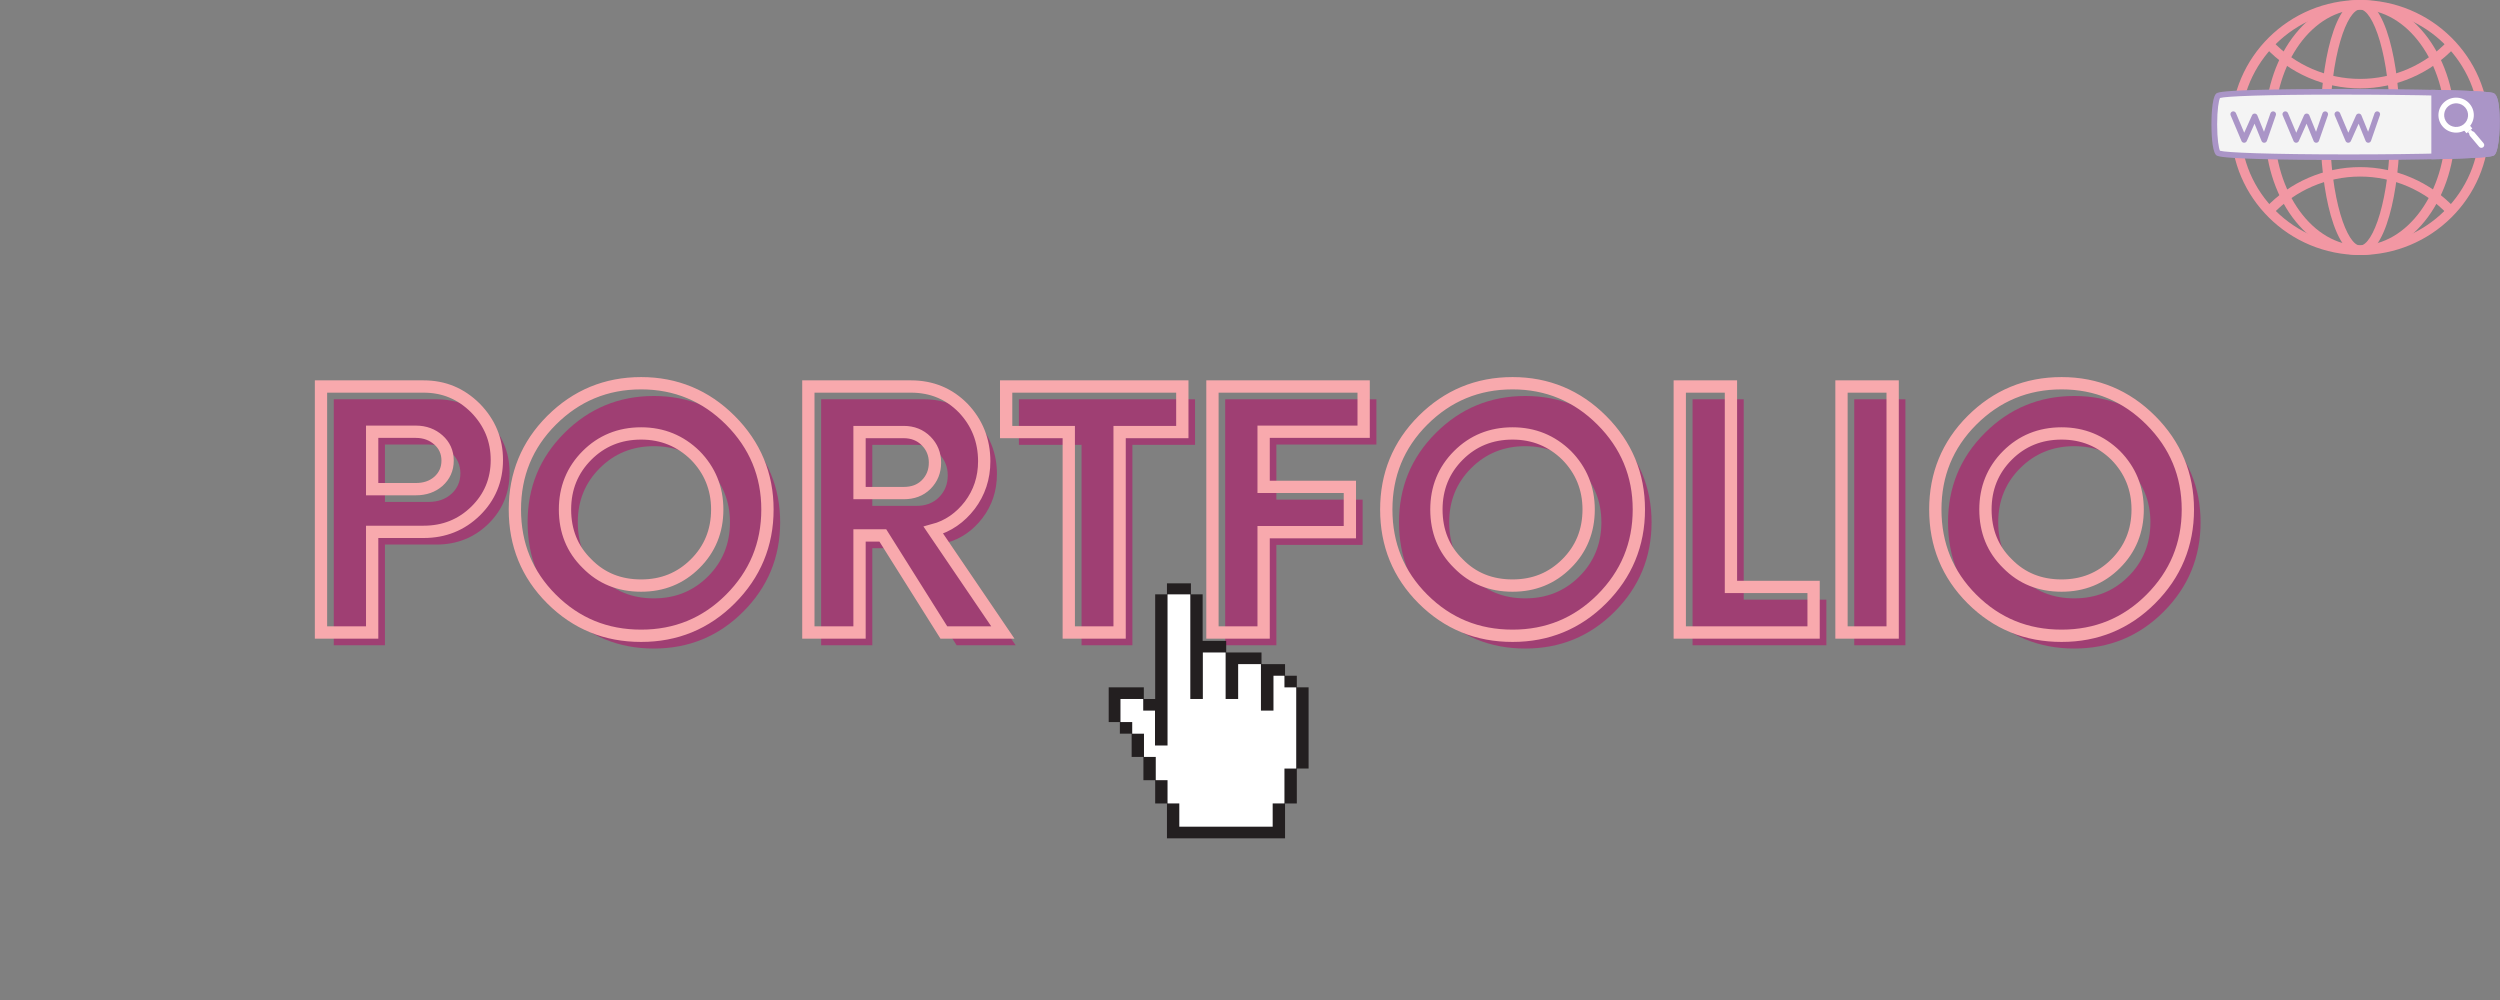 <svg xmlns="http://www.w3.org/2000/svg" xmlns:xlink="http://www.w3.org/1999/xlink" width="500" zoomAndPan="magnify" viewBox="0 0 375 150" height="200" preserveAspectRatio="xMidYMid meet" version="1.0"><rect x="0" y="0" width="375" height="150" fill="#808080" stroke="none"/><defs><g/><clipPath id="id1"><path d="M 334 0 L 374 0 L 374 38.25 L 334 38.25 Z M 334 0 " clip-rule="nonzero"/></clipPath><clipPath id="id2"><path d="M 339 0 L 369 0 L 369 38.25 L 339 38.25 Z M 339 0 " clip-rule="nonzero"/></clipPath><clipPath id="id3"><path d="M 348 0 L 360 0 L 360 38.25 L 348 38.25 Z M 348 0 " clip-rule="nonzero"/></clipPath><clipPath id="id4"><path d="M 331.645 13 L 375 13 L 375 25 L 331.645 25 Z M 331.645 13 " clip-rule="nonzero"/></clipPath><clipPath id="id5"><path d="M 166.297 87.496 L 196.297 87.496 L 196.297 125.746 L 166.297 125.746 Z M 166.297 87.496 " clip-rule="nonzero"/></clipPath></defs><g clip-path="url(#id1)"><path fill="#f297a3" d="M 354.016 38.25 C 343.352 38.25 334.672 29.672 334.672 19.125 C 334.672 8.578 343.352 0 354.016 0 C 364.68 0 373.355 8.578 373.355 19.125 C 373.355 29.672 364.68 38.25 354.016 38.25 Z M 354.016 1.418 C 344.141 1.418 336.109 9.363 336.109 19.125 C 336.109 28.887 344.141 36.832 354.016 36.832 C 363.887 36.832 371.918 28.887 371.918 19.125 C 371.918 9.363 363.887 1.418 354.016 1.418 Z M 354.016 1.418 " fill-opacity="1" fill-rule="nonzero"/></g><path fill="#f297a3" d="M 354.016 13.258 C 348.637 13.258 343.461 11.016 339.809 7.109 L 340.863 6.148 C 344.242 9.762 349.035 11.836 354.016 11.836 C 358.992 11.836 363.785 9.762 367.164 6.148 L 368.219 7.109 C 364.566 11.016 359.391 13.258 354.016 13.258 Z M 354.016 13.258 " fill-opacity="1" fill-rule="nonzero"/><path fill="#f297a3" d="M 340.863 32.176 L 339.809 31.211 C 343.461 27.305 348.637 25.066 354.016 25.066 C 359.391 25.066 364.566 27.305 368.219 31.211 L 367.164 32.176 C 363.785 28.559 358.992 26.484 354.016 26.484 C 349.039 26.484 344.242 28.559 340.863 32.176 Z M 340.863 32.176 " fill-opacity="1" fill-rule="nonzero"/><g clip-path="url(#id2)"><path fill="#f297a3" d="M 354.016 38.25 C 350.156 38.25 346.547 36.23 343.844 32.566 C 341.195 28.965 339.738 24.191 339.738 19.125 C 339.738 14.059 341.195 9.285 343.844 5.684 C 346.547 2.02 350.156 0 354.016 0 C 357.871 0 361.48 2.02 364.184 5.684 C 366.832 9.285 368.293 14.059 368.293 19.125 C 368.293 24.191 366.832 28.965 364.184 32.566 C 361.484 36.23 357.871 38.25 354.016 38.25 Z M 354.016 1.418 C 346.934 1.418 341.172 9.363 341.172 19.125 C 341.172 28.887 346.934 36.832 354.016 36.832 C 361.094 36.832 366.855 28.887 366.855 19.125 C 366.855 9.363 361.094 1.418 354.016 1.418 Z M 354.016 1.418 " fill-opacity="1" fill-rule="nonzero"/></g><g clip-path="url(#id3)"><path fill="#f297a3" d="M 354.016 38.25 C 352.238 38.25 350.723 36.207 349.621 32.34 C 348.617 28.801 348.062 24.105 348.062 19.125 C 348.062 14.145 348.617 9.449 349.621 5.91 C 350.723 2.043 352.238 0 354.016 0 C 355.789 0 357.309 2.043 358.406 5.91 C 359.414 9.449 359.965 14.145 359.965 19.125 C 359.965 24.105 359.414 28.801 358.406 32.34 C 357.309 36.207 355.789 38.25 354.016 38.25 Z M 354.016 1.418 C 352.129 1.418 349.496 8.156 349.496 19.125 C 349.496 30.098 352.129 36.832 354.016 36.832 C 355.898 36.832 358.531 30.094 358.531 19.125 C 358.531 8.156 355.898 1.418 354.016 1.418 Z M 354.016 1.418 " fill-opacity="1" fill-rule="nonzero"/></g><path fill="#f4f4f4" d="M 373.891 22.934 C 373.152 23.746 333.438 23.859 332.699 22.934 C 331.961 22.012 331.961 15.301 332.699 14.375 C 333.438 13.449 372.941 13.684 373.891 14.375 C 374.84 15.07 374.629 22.125 373.891 22.934 Z M 373.891 22.934 " fill-opacity="1" fill-rule="nonzero"/><g clip-path="url(#id4)"><path fill="#aa95c7" d="M 352.289 24.012 C 347.148 24.012 342.414 23.957 338.953 23.855 C 332.738 23.672 332.539 23.422 332.359 23.199 C 331.762 22.449 331.715 19.531 331.715 18.656 C 331.715 17.781 331.762 14.863 332.359 14.113 C 332.543 13.887 332.727 13.652 338.512 13.484 C 341.742 13.391 346.094 13.34 351.09 13.34 C 356.512 13.34 362.07 13.402 366.336 13.508 C 373.672 13.688 373.969 13.906 374.145 14.035 C 374.395 14.219 374.703 14.629 374.863 16.203 C 375.09 18.434 374.91 22.453 374.207 23.223 C 374.031 23.414 373.812 23.652 366.871 23.844 C 362.938 23.949 357.621 24.012 352.289 24.012 Z M 333 22.613 C 333.871 22.879 340.176 23.16 352.289 23.16 C 363.25 23.16 372.488 22.914 373.605 22.598 C 373.797 22.246 374.059 20.777 374.09 18.648 C 374.125 16.332 373.863 14.996 373.652 14.738 C 372.594 14.441 362.367 14.191 351.09 14.191 C 339.676 14.191 333.84 14.441 333 14.699 C 332.812 15.062 332.574 16.434 332.574 18.656 C 332.574 20.879 332.812 22.25 333 22.613 Z M 333 22.613 " fill-opacity="1" fill-rule="nonzero"/></g><path fill="#aa95c7" d="M 373.891 14.375 C 373.613 14.176 370.055 14.012 365.133 13.906 L 365.133 23.461 C 370.098 23.352 373.672 23.172 373.891 22.938 C 374.629 22.125 374.84 15.07 373.891 14.375 Z M 373.891 14.375 " fill-opacity="1" fill-rule="nonzero"/><path fill="#aa95c7" d="M 364.703 23.895 L 364.703 13.469 L 365.145 13.48 C 373.637 13.664 373.969 13.902 374.145 14.035 C 374.395 14.219 374.703 14.629 374.863 16.203 C 375.09 18.434 374.91 22.449 374.207 23.219 C 374.027 23.422 373.773 23.695 365.145 23.887 Z M 365.562 14.34 L 365.562 23.023 C 371.969 22.875 373.324 22.668 373.605 22.598 C 373.801 22.242 374.059 20.773 374.09 18.648 C 374.125 16.336 373.863 15 373.652 14.738 C 373.422 14.68 372.172 14.488 365.562 14.34 Z M 365.562 14.34 " fill-opacity="1" fill-rule="nonzero"/><path fill="#aa95c7" d="M 339.629 21.414 C 339.453 21.414 339.297 21.309 339.23 21.145 L 338.18 18.555 L 337.016 21.16 C 336.945 21.312 336.789 21.414 336.621 21.414 C 336.617 21.414 336.617 21.414 336.617 21.414 C 336.445 21.41 336.289 21.309 336.223 21.152 L 334.594 17.293 C 334.504 17.078 334.605 16.828 334.824 16.734 C 335.043 16.645 335.297 16.746 335.391 16.965 L 336.633 19.91 L 337.805 17.289 C 337.871 17.133 338.027 17.035 338.195 17.035 C 338.199 17.035 338.203 17.035 338.203 17.035 C 338.379 17.039 338.531 17.145 338.598 17.301 L 339.598 19.77 L 340.566 16.992 C 340.641 16.77 340.887 16.648 341.113 16.727 C 341.336 16.805 341.457 17.047 341.379 17.27 L 340.039 21.125 C 339.98 21.293 339.82 21.41 339.641 21.414 C 339.637 21.414 339.633 21.414 339.629 21.414 Z M 339.629 21.414 " fill-opacity="1" fill-rule="nonzero"/><path fill="#aa95c7" d="M 347.438 21.414 C 347.262 21.414 347.105 21.309 347.039 21.145 L 345.984 18.555 L 344.82 21.16 C 344.75 21.316 344.59 21.41 344.422 21.414 C 344.25 21.41 344.098 21.309 344.031 21.152 L 342.402 17.293 C 342.309 17.078 342.414 16.828 342.633 16.734 C 342.852 16.645 343.105 16.746 343.195 16.965 L 344.438 19.91 L 345.609 17.289 C 345.68 17.133 345.832 17.035 346.004 17.035 C 346.008 17.035 346.008 17.035 346.012 17.035 C 346.184 17.039 346.34 17.145 346.402 17.301 L 347.406 19.77 L 348.371 16.992 C 348.449 16.77 348.695 16.648 348.918 16.727 C 349.145 16.805 349.266 17.047 349.188 17.27 L 347.844 21.125 C 347.785 21.293 347.629 21.41 347.449 21.414 C 347.445 21.414 347.441 21.414 347.438 21.414 Z M 347.438 21.414 " fill-opacity="1" fill-rule="nonzero"/><path fill="#aa95c7" d="M 355.246 21.414 C 355.07 21.414 354.91 21.309 354.844 21.145 L 353.793 18.555 L 352.629 21.16 C 352.559 21.316 352.402 21.41 352.23 21.414 C 352.059 21.41 351.902 21.309 351.836 21.152 L 350.207 17.293 C 350.117 17.078 350.219 16.828 350.441 16.734 C 350.66 16.645 350.91 16.746 351.004 16.965 L 352.246 19.91 L 353.418 17.289 C 353.488 17.133 353.641 17.035 353.812 17.035 C 353.812 17.035 353.816 17.035 353.82 17.035 C 353.992 17.039 354.148 17.145 354.211 17.301 L 355.215 19.77 L 356.18 16.992 C 356.258 16.77 356.5 16.648 356.727 16.727 C 356.949 16.805 357.07 17.047 356.992 17.27 L 355.652 21.125 C 355.594 21.293 355.434 21.41 355.254 21.414 C 355.254 21.414 355.25 21.414 355.246 21.414 Z M 355.246 21.414 " fill-opacity="1" fill-rule="nonzero"/><path fill="#ffffff" d="M 370.121 19.285 C 368.996 20.215 367.32 20.066 366.379 18.953 C 365.441 17.844 365.594 16.184 366.715 15.254 C 367.84 14.328 369.516 14.477 370.457 15.586 C 371.395 16.695 371.246 18.355 370.121 19.285 Z M 367.266 15.91 C 366.508 16.535 366.406 17.656 367.043 18.406 C 367.676 19.16 368.809 19.258 369.57 18.633 C 370.328 18.004 370.43 16.883 369.793 16.133 C 369.16 15.383 368.027 15.281 367.266 15.91 Z M 367.266 15.91 " fill-opacity="1" fill-rule="nonzero"/><path fill="#ffffff" d="M 369.406 19.324 L 370.285 18.594 L 370.852 19.266 L 369.973 19.992 Z M 369.406 19.324 " fill-opacity="1" fill-rule="nonzero"/><path fill="#ffffff" d="M 372.48 22.078 C 372.301 22.23 372.027 22.207 371.875 22.027 L 370.496 20.391 C 370.344 20.211 370.367 19.941 370.551 19.793 C 370.73 19.641 371.004 19.664 371.156 19.844 L 372.535 21.48 C 372.688 21.66 372.664 21.93 372.48 22.078 Z M 372.48 22.078 " fill-opacity="1" fill-rule="nonzero"/><path fill="#ffffff" d="M 370.191 19.809 L 370.633 19.445 L 371.199 20.113 L 370.758 20.48 Z M 370.191 19.809 " fill-opacity="1" fill-rule="nonzero"/><g fill="#9f3f73" fill-opacity="1"><g transform="translate(46.328, 96.789)"><g><path d="M 19.141 -36.898 L 3.738 -36.898 L 3.738 0 L 11.414 0 L 11.414 -15.105 L 19.141 -15.105 C 22.188 -15.105 24.797 -16.137 26.914 -18.203 C 29.027 -20.27 30.109 -22.828 30.109 -25.879 C 30.109 -28.93 29.027 -31.488 26.914 -33.652 C 24.746 -35.816 22.188 -36.898 19.141 -36.898 Z M 17.957 -21.5 L 11.414 -21.5 L 11.414 -30.109 L 17.957 -30.109 C 19.336 -30.109 20.469 -29.668 21.352 -28.879 C 22.238 -28.094 22.73 -27.059 22.73 -25.781 C 22.73 -24.5 22.238 -23.469 21.352 -22.68 C 20.469 -21.895 19.336 -21.5 17.957 -21.5 Z M 17.957 -21.5 "/></g></g></g><g fill="#9f3f73" fill-opacity="1"><g transform="translate(76.73, 96.789)"><g><path d="M 21.352 0.492 C 26.566 0.492 31.047 -1.328 34.734 -5.02 C 38.426 -8.707 40.293 -13.188 40.293 -18.449 C 40.293 -23.664 38.426 -28.141 34.734 -31.832 C 31.047 -35.523 26.566 -37.391 21.352 -37.391 C 16.09 -37.391 11.609 -35.523 7.922 -31.832 C 4.23 -28.141 2.41 -23.664 2.41 -18.449 C 2.41 -13.188 4.23 -8.707 7.922 -5.02 C 11.609 -1.328 16.09 0.492 21.352 0.492 Z M 21.352 -7.035 C 18.105 -7.035 15.398 -8.117 13.234 -10.332 C 11.02 -12.496 9.938 -15.203 9.938 -18.449 C 9.938 -21.648 11.02 -24.355 13.234 -26.566 C 15.398 -28.734 18.105 -29.863 21.352 -29.863 C 24.551 -29.863 27.258 -28.734 29.473 -26.566 C 31.637 -24.355 32.766 -21.648 32.766 -18.449 C 32.766 -15.203 31.637 -12.496 29.473 -10.332 C 27.258 -8.117 24.551 -7.035 21.352 -7.035 Z M 21.352 -7.035 "/></g></g></g><g fill="#9f3f73" fill-opacity="1"><g transform="translate(119.432, 96.789)"><g><path d="M 22.484 -15.352 C 24.699 -15.941 26.52 -17.219 27.945 -19.09 C 29.371 -20.961 30.109 -23.172 30.109 -25.684 C 30.109 -28.832 29.027 -31.488 26.961 -33.652 C 24.848 -35.816 22.238 -36.898 19.141 -36.898 L 3.738 -36.898 L 3.738 0 L 11.414 0 L 11.414 -14.562 L 14.906 -14.562 L 24.059 0 L 32.914 0 Z M 18.055 -20.91 L 11.414 -20.91 L 11.414 -30.062 L 18.055 -30.062 C 19.387 -30.062 20.516 -29.617 21.402 -28.734 C 22.289 -27.848 22.73 -26.766 22.73 -25.484 C 22.73 -24.156 22.289 -23.074 21.402 -22.188 C 20.516 -21.305 19.387 -20.91 18.055 -20.91 Z M 18.055 -20.91 "/></g></g></g><g fill="#9f3f73" fill-opacity="1"><g transform="translate(152.343, 96.789)"><g><path d="M 26.914 -36.898 L 0.492 -36.898 L 0.492 -30.062 L 9.891 -30.062 L 9.891 0 L 17.516 0 L 17.516 -30.062 L 26.914 -30.062 Z M 26.914 -36.898 "/></g></g></g><g fill="#9f3f73" fill-opacity="1"><g transform="translate(179.745, 96.789)"><g><path d="M 26.715 -30.109 L 26.715 -36.898 L 4.035 -36.898 L 4.035 0 L 11.711 0 L 11.711 -15.055 L 24.648 -15.055 L 24.648 -21.844 L 11.711 -21.844 L 11.711 -30.109 Z M 26.715 -30.109 "/></g></g></g><g fill="#9f3f73" fill-opacity="1"><g transform="translate(207.442, 96.789)"><g><path d="M 21.352 0.492 C 26.566 0.492 31.047 -1.328 34.734 -5.02 C 38.426 -8.707 40.293 -13.188 40.293 -18.449 C 40.293 -23.664 38.426 -28.141 34.734 -31.832 C 31.047 -35.523 26.566 -37.391 21.352 -37.391 C 16.09 -37.391 11.609 -35.523 7.922 -31.832 C 4.23 -28.141 2.41 -23.664 2.41 -18.449 C 2.41 -13.188 4.23 -8.707 7.922 -5.02 C 11.609 -1.328 16.09 0.492 21.352 0.492 Z M 21.352 -7.035 C 18.105 -7.035 15.398 -8.117 13.234 -10.332 C 11.02 -12.496 9.938 -15.203 9.938 -18.449 C 9.938 -21.648 11.02 -24.355 13.234 -26.566 C 15.398 -28.734 18.105 -29.863 21.352 -29.863 C 24.551 -29.863 27.258 -28.734 29.473 -26.566 C 31.637 -24.355 32.766 -21.648 32.766 -18.449 C 32.766 -15.203 31.637 -12.496 29.473 -10.332 C 27.258 -8.117 24.551 -7.035 21.352 -7.035 Z M 21.352 -7.035 "/></g></g></g><g fill="#9f3f73" fill-opacity="1"><g transform="translate(250.144, 96.789)"><g><path d="M 11.414 -6.84 L 11.414 -36.898 L 3.738 -36.898 L 3.738 0 L 23.812 0 L 23.812 -6.84 Z M 11.414 -6.84 "/></g></g></g><g fill="#9f3f73" fill-opacity="1"><g transform="translate(274.102, 96.789)"><g><path d="M 4.035 0 L 11.711 0 L 11.711 -36.898 L 4.035 -36.898 Z M 4.035 0 "/></g></g></g><g fill="#9f3f73" fill-opacity="1"><g transform="translate(289.795, 96.789)"><g><path d="M 21.352 0.492 C 26.566 0.492 31.047 -1.328 34.734 -5.02 C 38.426 -8.707 40.293 -13.188 40.293 -18.449 C 40.293 -23.664 38.426 -28.141 34.734 -31.832 C 31.047 -35.523 26.566 -37.391 21.352 -37.391 C 16.09 -37.391 11.609 -35.523 7.922 -31.832 C 4.23 -28.141 2.41 -23.664 2.41 -18.449 C 2.41 -13.188 4.23 -8.707 7.922 -5.02 C 11.609 -1.328 16.09 0.492 21.352 0.492 Z M 21.352 -7.035 C 18.105 -7.035 15.398 -8.117 13.234 -10.332 C 11.02 -12.496 9.938 -15.203 9.938 -18.449 C 9.938 -21.648 11.02 -24.355 13.234 -26.566 C 15.398 -28.734 18.105 -29.863 21.352 -29.863 C 24.551 -29.863 27.258 -28.734 29.473 -26.566 C 31.637 -24.355 32.766 -21.648 32.766 -18.449 C 32.766 -15.203 31.637 -12.496 29.473 -10.332 C 27.258 -8.117 24.551 -7.035 21.352 -7.035 Z M 21.352 -7.035 "/></g></g></g><path stroke-linecap="butt" transform="matrix(0.75, 0, 0, 0.75, 0, 50.625)" fill="none" stroke-linejoin="miter" d="M 84.729 9.802 L 64.198 9.802 L 64.198 59 L 74.432 59 L 74.432 38.87 L 84.729 38.87 C 88.802 38.87 92.276 37.49 95.109 34.719 C 97.927 31.964 99.37 28.552 99.37 24.5 C 99.37 20.432 97.927 17.021 95.109 14.125 C 92.208 11.24 88.802 9.802 84.729 9.802 Z M 83.161 30.333 L 74.432 30.333 L 74.432 18.849 L 83.161 18.849 C 85.005 18.849 86.51 19.443 87.693 20.5 C 88.865 21.542 89.521 22.917 89.521 24.63 C 89.521 26.328 88.865 27.703 87.693 28.76 C 86.51 29.802 85.005 30.333 83.161 30.333 Z M 128.229 59.656 C 135.182 59.656 141.156 57.224 146.073 52.307 C 150.99 47.391 153.49 41.417 153.49 34.401 C 153.49 27.448 150.99 21.474 146.073 16.557 C 141.156 11.641 135.182 9.146 128.229 9.146 C 121.203 9.146 115.245 11.641 110.313 16.557 C 105.391 21.474 102.974 27.448 102.974 34.401 C 102.974 41.417 105.391 47.391 110.313 52.307 C 115.245 57.224 121.203 59.656 128.229 59.656 Z M 128.229 49.615 C 123.891 49.615 120.286 48.172 117.406 45.224 C 114.458 42.344 113 38.724 113 34.401 C 113 30.141 114.458 26.521 117.406 23.573 C 120.286 20.693 123.891 19.188 128.229 19.188 C 132.49 19.188 136.094 20.693 139.042 23.573 C 141.943 26.521 143.448 30.141 143.448 34.401 C 143.448 38.724 141.943 42.344 139.042 45.224 C 136.094 48.172 132.49 49.615 128.229 49.615 Z M 186.672 38.531 C 189.62 37.745 192.052 36.031 193.958 33.552 C 195.849 31.052 196.844 28.104 196.844 24.76 C 196.844 20.563 195.401 17.021 192.646 14.125 C 189.813 11.24 186.333 9.802 182.203 9.802 L 161.672 9.802 L 161.672 59 L 171.906 59 L 171.906 39.589 L 176.568 39.589 L 188.771 59 L 200.573 59 Z M 180.76 31.115 L 171.906 31.115 L 171.906 18.911 L 180.76 18.911 C 182.542 18.911 184.047 19.505 185.229 20.693 C 186.401 21.875 186.995 23.318 186.995 25.016 C 186.995 26.792 186.401 28.234 185.229 29.417 C 184.047 30.589 182.542 31.115 180.76 31.115 Z M 236.464 9.802 L 201.229 9.802 L 201.229 18.911 L 213.755 18.911 L 213.755 59 L 223.922 59 L 223.922 18.911 L 236.464 18.911 Z M 272.729 18.849 L 272.729 9.802 L 242.49 9.802 L 242.49 59 L 252.724 59 L 252.724 38.932 L 269.974 38.932 L 269.974 29.87 L 252.724 29.87 L 252.724 18.849 Z M 302.516 59.656 C 309.464 59.656 315.438 57.224 320.354 52.307 C 325.271 47.391 327.771 41.417 327.771 34.401 C 327.771 27.448 325.271 21.474 320.354 16.557 C 315.438 11.641 309.464 9.146 302.516 9.146 C 295.484 9.146 289.526 11.641 284.594 16.557 C 279.677 21.474 277.255 27.448 277.255 34.401 C 277.255 41.417 279.677 47.391 284.594 52.307 C 289.526 57.224 295.484 59.656 302.516 59.656 Z M 302.516 49.615 C 298.172 49.615 294.568 48.172 291.688 45.224 C 288.74 42.344 287.281 38.724 287.281 34.401 C 287.281 30.141 288.74 26.521 291.688 23.573 C 294.568 20.693 298.172 19.188 302.516 19.188 C 306.776 19.188 310.38 20.693 313.323 23.573 C 316.224 26.521 317.729 30.141 317.729 34.401 C 317.729 38.724 316.224 42.344 313.323 45.224 C 310.38 48.172 306.776 49.615 302.516 49.615 Z M 346.188 49.885 L 346.188 9.802 L 335.953 9.802 L 335.953 59 L 362.719 59 L 362.719 49.885 Z M 368.297 59 L 378.531 59 L 378.531 9.802 L 368.297 9.802 Z M 412.318 59.656 C 419.271 59.656 425.245 57.224 430.161 52.307 C 435.078 47.391 437.573 41.417 437.573 34.401 C 437.573 27.448 435.078 21.474 430.161 16.557 C 425.245 11.641 419.271 9.146 412.318 9.146 C 405.286 9.146 399.328 11.641 394.396 16.557 C 389.479 21.474 387.063 27.448 387.063 34.401 C 387.063 41.417 389.479 47.391 394.396 52.307 C 399.328 57.224 405.286 59.656 412.318 59.656 Z M 412.318 49.615 C 407.979 49.615 404.375 48.172 401.49 45.224 C 398.547 42.344 397.089 38.724 397.089 34.401 C 397.089 30.141 398.547 26.521 401.49 23.573 C 404.375 20.693 407.979 19.188 412.318 19.188 C 416.578 19.188 420.182 20.693 423.13 23.573 C 426.026 26.521 427.531 30.141 427.531 34.401 C 427.531 38.724 426.026 42.344 423.13 45.224 C 420.182 48.172 416.578 49.615 412.318 49.615 Z M 412.318 49.615 " stroke="#f8a9ad" stroke-width="2.46" stroke-opacity="1" stroke-miterlimit="4"/><g clip-path="url(#id5)"><path fill="#231f20" d="M 175.043 87.496 L 178.637 87.496 L 178.637 89.152 L 180.398 89.152 L 180.398 96.129 L 183.93 96.129 L 183.93 97.871 L 189.227 97.871 L 189.227 99.617 L 192.758 99.617 L 192.758 101.359 L 194.523 101.359 L 194.523 103.102 L 196.289 103.102 L 196.289 115.285 L 194.523 115.285 L 194.523 120.516 L 192.758 120.516 L 192.758 125.746 L 175.043 125.746 L 175.043 120.516 L 173.277 120.516 L 173.277 117.027 L 171.512 117.027 L 171.512 113.539 L 169.746 113.539 L 169.746 110.051 L 167.98 110.051 L 167.98 108.309 L 166.305 108.309 L 166.305 103.102 L 171.574 103.102 L 171.574 104.848 L 173.277 104.848 L 173.277 89.152 L 175.043 89.152 Z M 175.043 87.496 " fill-opacity="1" fill-rule="nonzero"/></g><path fill="#1a171b" d="M 175.129 89.152 L 175.129 111.824 L 173.25 111.824 L 173.25 106.59 L 171.484 106.59 L 171.484 104.848 L 168.07 104.848 L 168.07 108.309 L 169.832 108.309 L 169.832 110.055 L 171.598 110.055 L 171.598 113.539 L 173.363 113.539 L 173.363 117.027 L 175.129 117.027 L 175.129 120.516 L 176.895 120.516 L 176.895 124.004 L 190.902 124.004 L 190.902 120.516 L 192.668 120.516 L 192.668 115.285 L 194.434 115.285 L 194.434 103.105 L 192.668 103.105 L 192.668 101.359 L 191.02 101.359 L 191.02 106.59 L 189.141 106.59 L 189.141 99.617 L 185.723 99.617 L 185.723 104.848 L 183.844 104.848 L 183.844 97.871 L 180.426 97.871 L 180.426 104.848 L 178.547 104.848 L 178.547 89.152 Z M 175.129 89.152 " fill-opacity="1" fill-rule="nonzero"/><path fill="#ffffff" d="M 175.129 89.152 L 178.547 89.152 L 178.547 104.848 L 180.426 104.848 L 180.426 97.871 L 183.844 97.871 L 183.844 104.848 L 185.723 104.848 L 185.723 99.617 L 189.141 99.617 L 189.141 106.59 L 191.02 106.59 L 191.02 101.359 L 192.668 101.359 L 192.668 103.105 L 194.434 103.105 L 194.434 115.285 L 192.668 115.285 L 192.668 120.516 L 190.902 120.516 L 190.902 124.004 L 176.895 124.004 L 176.895 120.516 L 175.129 120.516 L 175.129 117.027 L 173.363 117.027 L 173.363 113.539 L 171.598 113.539 L 171.598 110.055 L 169.832 110.055 L 169.832 108.309 L 168.07 108.309 L 168.07 104.848 L 171.484 104.848 L 171.484 106.59 L 173.25 106.59 L 173.25 111.824 L 175.129 111.824 Z M 175.129 89.152 " fill-opacity="1" fill-rule="nonzero"/></svg>